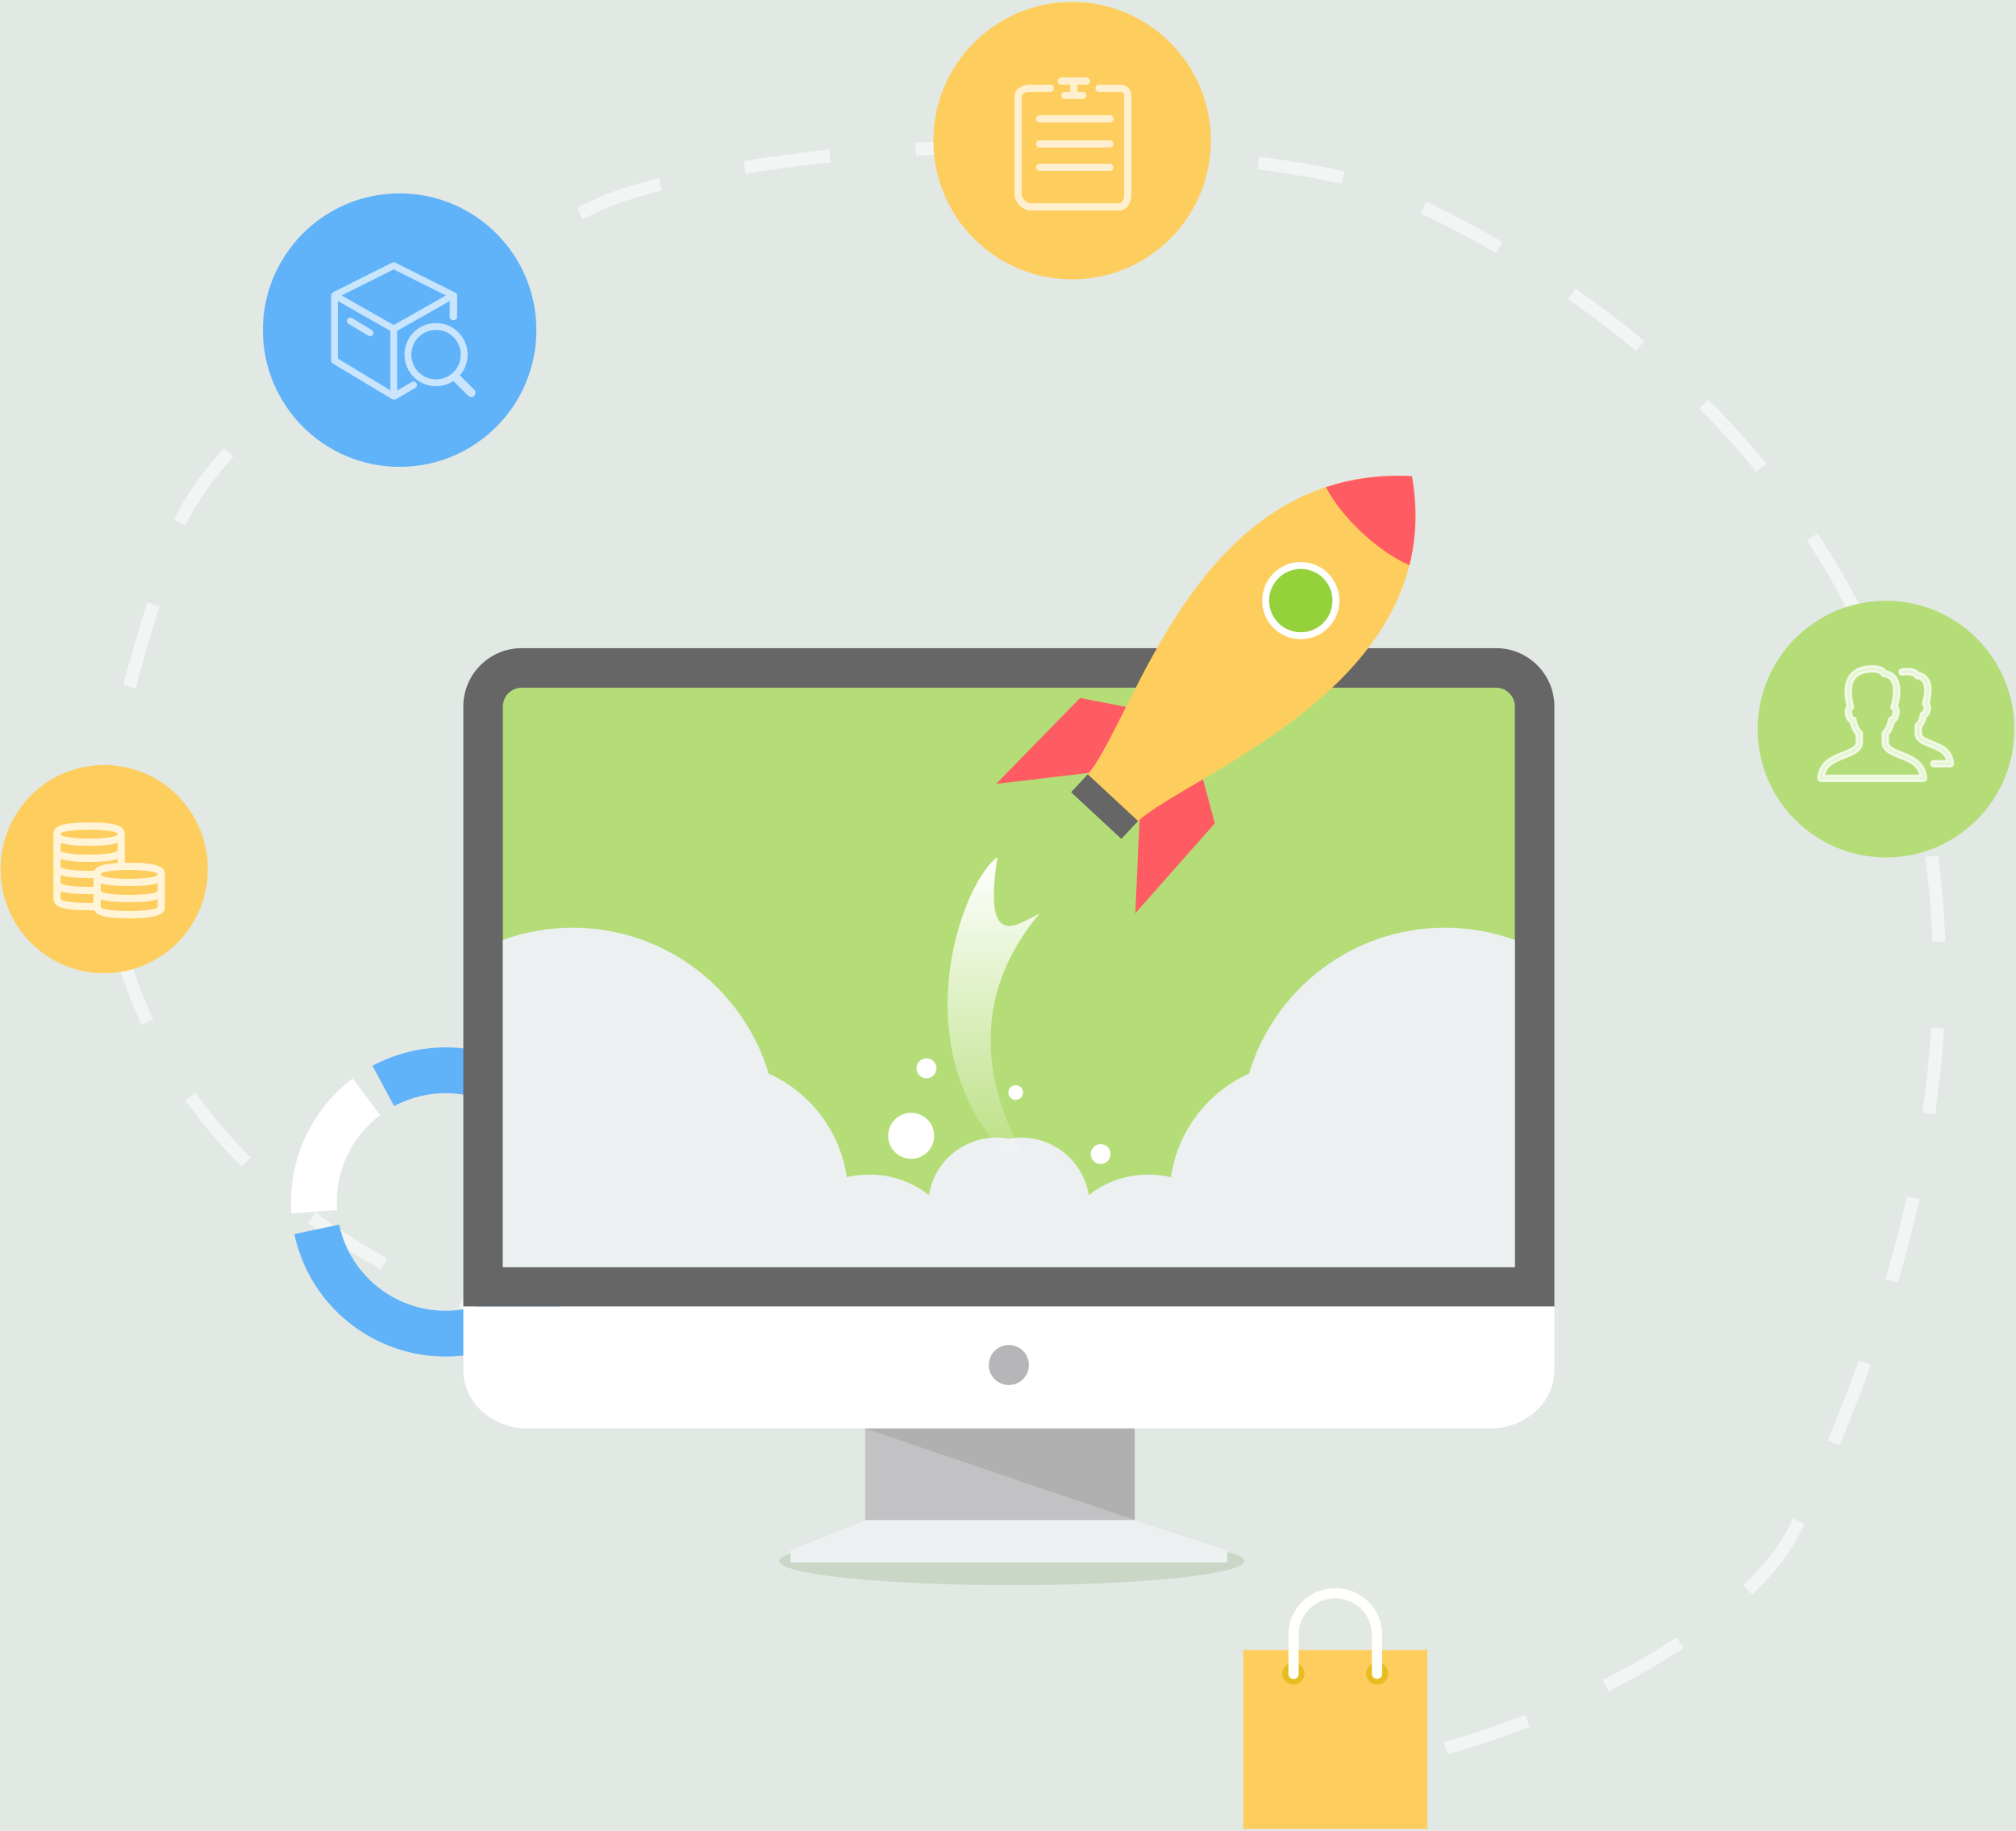<?xml version="1.0" encoding="UTF-8" standalone="no"?>
<svg width="469px" height="426px" viewBox="0 0 469 426" version="1.1" xmlns="http://www.w3.org/2000/svg" xmlns:xlink="http://www.w3.org/1999/xlink">
    <!-- Generator: Sketch 41 (35326) - http://www.bohemiancoding.com/sketch -->
    <title>图</title>
    <desc>Created with Sketch.</desc>
    <defs>
        <linearGradient x1="50%" y1="0%" x2="50%" y2="100%" id="linearGradient-1">
            <stop stop-color="#FFFFFF" offset="0%"></stop>
            <stop stop-color="#FFFFFF" stop-opacity="0" offset="100%"></stop>
        </linearGradient>
    </defs>
    <g id="Page-1" stroke="none" stroke-width="1" fill="none" fill-rule="evenodd">
        <g id="Artboard-3-Copy" transform="translate(-212, -251)">
            <g id="Group-27-Copy">
                <g id="图" transform="translate(212, 251)">
                    <rect id="Rectangle" fill="#E2E8E4" x="0" y="0" width="469" height="426"></rect>
                    <path d="M126.109,309.664 C126.109,309.664 67.796,294.333 40.613,249.43 C13.431,204.526 26.406,170.59 40.613,124.773 C46.628,105.375 84.344,75.839 96.066,67.57 C107.788,59.302 127.645,53.35 137.586,48.371 C156.475,38.911 203.453,35.254 203.453,35.254 L237.943,33.254 C237.943,33.254 301.838,36.032 321.742,44.129 C363.121,60.961 518.859,145.143 417.429,356.019 C406.777,378.164 359.157,403.859 321.742,409.961" id="Path-20" stroke="#FFFFFF" stroke-width="3" stroke-dasharray="20" opacity="0.547"></path>
                    <g id="报表管理" transform="translate(103.698, 279.698) rotate(-102) translate(-103.698, -279.698) translate(67.698, 243.698)">
                        <path d="M58.973,25.28 L68.627,20.78 C63.555,9.916 53.218,2.013 40.895,0.345 L39.453,10.897 C48.127,12.071 55.403,17.634 58.973,25.28 Z" id="Shape" fill="#FFFFFF"></path>
                        <path d="M60.333,28.902 C60.986,31.147 61.342,33.518 61.342,35.973 C61.342,49.954 50.009,61.287 36.028,61.287 C22.047,61.287 10.714,49.954 10.714,35.973 C10.714,21.993 22.047,10.66 36.028,10.66 L36.028,0.008 C16.165,0.008 0.062,16.11 0.062,35.973 C0.062,55.837 16.165,71.939 36.028,71.939 C55.891,71.939 71.993,55.837 71.993,35.973 C71.993,32.485 71.487,29.116 70.56,25.926 L60.333,28.902 L60.333,28.902 Z" id="Shape" fill="#60B2F9"></path>
                    </g>
                    <g id="财务管理" transform="translate(0, 178)">
                        <ellipse id="Oval-6" fill="#FDCE5D" cx="24.231" cy="24.228" rx="24.112" ry="24.228"></ellipse>
                        <path d="M30.056,35.68 C27.343,35.68 25.385,35.517 24.067,35.183 C22.902,34.887 22.223,34.462 21.931,33.844 L21.906,33.791 L21.847,33.792 C21.416,33.801 21.071,33.805 20.729,33.805 C17.433,33.805 15.214,33.56 13.944,33.056 C12.605,32.525 12.425,31.761 12.425,31.084 L12.425,16.085 C12.425,15.408 12.605,14.643 13.944,14.112 C15.214,13.609 17.433,13.364 20.729,13.364 C24.025,13.364 26.244,13.609 27.514,14.112 C28.853,14.643 29.033,15.408 29.033,16.085 L29.033,22.749 L29.144,22.747 C29.436,22.742 29.737,22.738 30.056,22.738 C33.352,22.738 35.571,22.983 36.841,23.487 C38.179,24.018 38.36,24.782 38.36,25.459 L38.36,32.958 C38.36,33.636 38.18,34.4 36.841,34.931 C35.572,35.435 33.352,35.68 30.056,35.68 L30.056,35.68 Z M23.437,32.958 C23.437,33.074 23.437,33.425 25.427,33.711 C26.664,33.889 28.308,33.987 30.056,33.987 C31.804,33.987 33.448,33.889 34.685,33.711 C36.675,33.425 36.675,33.074 36.675,32.958 L36.675,31.24 L36.557,31.28 C35.249,31.717 33.123,31.93 30.056,31.93 C26.986,31.93 24.86,31.718 23.556,31.282 L23.437,31.243 L23.437,32.958 L23.437,32.958 Z M14.11,31.084 C14.11,31.199 14.11,31.551 16.1,31.836 C17.337,32.014 18.981,32.112 20.729,32.112 C20.954,32.112 21.166,32.105 21.371,32.099 C21.468,32.096 21.565,32.093 21.664,32.09 L21.752,32.088 L21.752,30.043 L21.66,30.045 C21.325,30.051 21.038,30.056 20.729,30.056 C17.662,30.056 15.536,29.843 14.229,29.405 L14.11,29.365 L14.11,31.084 L14.11,31.084 Z M23.437,29.209 C23.437,29.324 23.437,29.676 25.427,29.962 C26.664,30.139 28.308,30.237 30.056,30.237 C31.804,30.237 33.448,30.139 34.685,29.962 C36.675,29.676 36.675,29.324 36.675,29.209 L36.675,27.49 L36.557,27.53 C35.25,27.968 33.123,28.181 30.056,28.181 C26.989,28.181 24.862,27.968 23.556,27.53 L23.437,27.49 L23.437,29.209 L23.437,29.209 Z M14.11,27.334 C14.11,27.449 14.11,27.801 16.1,28.087 C17.337,28.264 18.981,28.362 20.729,28.362 C20.953,28.362 21.165,28.356 21.37,28.349 C21.468,28.346 21.565,28.343 21.664,28.341 L21.752,28.339 L21.752,26.296 L21.66,26.297 C21.356,26.303 21.051,26.306 20.729,26.306 C17.661,26.306 15.535,26.093 14.229,25.654 L14.11,25.614 L14.11,27.334 L14.11,27.334 Z M30.056,24.431 C28.308,24.431 26.664,24.529 25.427,24.706 C23.437,24.992 23.437,25.344 23.437,25.459 C23.437,25.575 23.437,25.926 25.427,26.212 C26.664,26.39 28.308,26.487 30.056,26.487 C31.804,26.487 33.448,26.39 34.685,26.212 C36.675,25.926 36.675,25.575 36.675,25.459 C36.675,25.344 36.675,24.992 34.685,24.706 C33.448,24.529 31.804,24.431 30.056,24.431 L30.056,24.431 Z M14.11,23.584 C14.11,23.7 14.11,24.051 16.1,24.337 C17.337,24.515 18.981,24.613 20.729,24.613 C21.145,24.613 21.538,24.604 21.868,24.596 L21.922,24.594 L21.947,24.546 C22.186,24.064 22.68,23.697 23.457,23.422 C24.333,23.111 25.579,22.912 27.263,22.814 L27.348,22.809 L27.348,21.865 L27.229,21.905 C25.924,22.343 23.797,22.556 20.729,22.556 C17.66,22.556 15.534,22.343 14.229,21.905 L14.11,21.865 L14.11,23.584 L14.11,23.584 Z M14.11,19.835 C14.11,19.95 14.11,20.302 16.1,20.587 C17.337,20.765 18.981,20.863 20.729,20.863 C22.477,20.863 24.121,20.765 25.358,20.587 C27.348,20.302 27.348,19.95 27.348,19.835 L27.348,18.115 L27.229,18.155 C25.924,18.593 23.797,18.806 20.729,18.806 C17.66,18.806 15.534,18.593 14.229,18.155 L14.11,18.115 L14.11,19.835 L14.11,19.835 Z M20.729,15.057 C18.981,15.057 17.337,15.155 16.1,15.332 C14.11,15.618 14.11,15.969 14.11,16.085 C14.11,16.2 14.11,16.552 16.1,16.838 C17.337,17.015 18.981,17.113 20.729,17.113 C22.477,17.113 24.121,17.015 25.358,16.838 C27.348,16.552 27.348,16.2 27.348,16.085 C27.348,15.969 27.348,15.618 25.358,15.332 C24.121,15.155 22.477,15.057 20.729,15.057 L20.729,15.057 Z" id="Shape" fill="#FFFFFF" opacity="0.759"></path>
                    </g>
                    <ellipse id="Oval-6-Copy" fill="#B4DD77" cx="438.758" cy="169.65" rx="29.861" ry="29.861"></ellipse>
                    <path d="M448.096,181.067 C447.993,179.361 447.316,178.024 446.026,176.98 C444.947,176.107 443.585,175.57 442.384,175.096 C440.917,174.517 439.645,174.014 439.261,173.133 C439.202,172.422 439.207,171.871 439.212,171.235 C439.213,171.139 439.214,171.041 439.214,170.94 C439.527,170.628 439.794,170.161 439.981,169.777 C440.15,169.428 440.428,168.784 440.567,168.052 C440.772,167.947 440.96,167.789 441.118,167.587 C441.431,167.188 441.634,166.614 441.722,165.881 C441.804,165.197 441.605,164.671 441.331,164.324 C441.507,163.727 441.756,162.724 441.847,161.59 C441.974,160.002 441.744,158.721 441.162,157.784 C440.622,156.916 439.806,156.369 438.731,156.157 C438.139,155.408 437.004,155 435.49,155 C435.486,155 435.482,155 435.478,155 C433.168,155.042 431.478,155.748 430.454,157.098 C429.241,158.697 429.015,161.119 429.782,164.303 C429.499,164.65 429.291,165.183 429.375,165.881 C429.463,166.614 429.666,167.188 429.978,167.587 C430.138,167.79 430.326,167.948 430.531,168.053 C430.746,169.139 431.338,170.362 431.915,170.938 C431.916,171.037 431.917,171.134 431.918,171.229 C431.923,171.866 431.928,172.42 431.868,173.133 C431.484,174.014 430.206,174.516 428.733,175.096 C427.528,175.57 426.162,176.107 425.079,176.98 C423.783,178.023 423.104,179.36 423.001,181.067 C422.991,181.24 423.052,181.41 423.171,181.536 C423.29,181.662 423.456,181.734 423.629,181.734 L447.467,181.734 C447.641,181.734 447.807,181.662 447.926,181.536 C448.044,181.41 448.106,181.24 448.096,181.067 Z M424.338,180.475 C424.529,179.449 425.025,178.639 425.868,177.96 C426.802,177.208 428.018,176.73 429.194,176.267 C430.913,175.591 432.536,174.952 433.076,173.5 C433.096,173.448 433.108,173.393 433.113,173.337 C433.187,172.518 433.182,171.886 433.176,171.218 C433.174,171.032 433.173,170.841 433.173,170.64 C433.173,170.409 433.046,170.197 432.844,170.087 C432.604,169.918 431.845,168.69 431.719,167.507 C431.687,167.206 431.446,166.971 431.145,166.946 C431.065,166.94 430.742,166.715 430.624,165.73 C430.563,165.226 430.809,165.048 430.811,165.047 C431.047,164.902 431.161,164.62 431.092,164.352 C430.722,162.93 430.559,161.665 430.605,160.592 C430.655,159.458 430.941,158.538 431.457,157.858 C432.235,156.833 433.594,156.295 435.495,156.258 C436.669,156.259 437.537,156.553 437.817,157.044 C437.913,157.214 438.083,157.329 438.277,157.356 C439.114,157.472 439.708,157.83 440.093,158.448 C441.056,159.999 440.498,162.863 440.017,164.311 C439.925,164.59 440.035,164.894 440.286,165.047 C440.289,165.048 440.533,165.226 440.473,165.73 C440.355,166.715 440.032,166.94 439.952,166.946 C439.651,166.971 439.41,167.206 439.378,167.507 C439.251,168.696 438.516,169.92 438.284,170.088 C438.083,170.198 437.957,170.41 437.957,170.64 C437.957,170.843 437.955,171.037 437.954,171.224 C437.948,171.891 437.942,172.52 438.016,173.337 C438.021,173.393 438.033,173.448 438.053,173.5 C438.593,174.952 440.21,175.59 441.922,176.266 C443.094,176.729 444.305,177.207 445.234,177.958 C446.074,178.638 446.568,179.448 446.759,180.475 L424.338,180.475 L424.338,180.475 Z M454.199,178.14 C454.08,178.266 453.914,178.338 453.741,178.338 L449.882,178.338 C449.534,178.338 449.252,178.056 449.252,177.709 C449.252,177.361 449.534,177.079 449.882,177.079 L453.023,177.079 C452.852,176.294 452.453,175.667 451.798,175.137 C451.028,174.514 450.015,174.114 449.035,173.728 C447.572,173.151 446.19,172.605 445.72,171.341 C445.7,171.289 445.687,171.234 445.682,171.178 C445.62,170.484 445.625,169.952 445.63,169.389 C445.631,169.231 445.633,169.067 445.633,168.897 C445.633,168.669 445.755,168.46 445.952,168.349 C446.163,168.178 446.73,167.179 446.83,166.248 C446.862,165.951 447.099,165.717 447.396,165.689 C447.454,165.668 447.668,165.457 447.753,164.751 C447.794,164.41 447.651,164.281 447.636,164.269 C447.389,164.115 447.28,163.813 447.371,163.536 C447.771,162.333 448.237,159.956 447.446,158.683 C447.139,158.188 446.661,157.903 445.987,157.808 C445.793,157.782 445.624,157.666 445.527,157.496 C445.313,157.12 444.598,156.887 443.659,156.886 C443.284,156.893 442.93,156.924 442.607,156.978 C442.264,157.035 441.94,156.803 441.883,156.46 C441.826,156.117 442.058,155.793 442.4,155.736 C442.786,155.672 443.203,155.635 443.642,155.628 C443.646,155.627 443.649,155.627 443.653,155.627 C444.941,155.627 445.914,155.974 446.439,156.61 C447.354,156.8 448.051,157.273 448.515,158.019 C449.601,159.768 448.997,162.465 448.681,163.558 C448.911,163.868 449.072,164.322 449.003,164.901 C448.926,165.538 448.748,166.038 448.472,166.388 C448.34,166.556 448.186,166.689 448.017,166.784 C447.839,167.643 447.388,168.666 446.89,169.188 C446.89,169.26 446.889,169.33 446.888,169.4 C446.884,169.927 446.879,170.386 446.928,170.972 C447.246,171.669 448.34,172.101 449.497,172.557 C450.515,172.959 451.669,173.414 452.589,174.159 C453.699,175.056 454.281,176.205 454.369,177.671 C454.379,177.844 454.318,178.014 454.199,178.14 Z" id="客户" stroke="#FFFFFF" stroke-width="0.5" fill="#FFFFFF" opacity="0.695"></path>
                    <ellipse id="Oval-7" fill="#CAD7C6" cx="235.362" cy="363.204" rx="54.082" ry="5.64"></ellipse>
                    <g id="电脑" transform="translate(107.621, 110.709)">
                        <path d="M13.711,40.105 L240.442,40.105 C247.892,40.105 253.986,46.201 253.986,53.649 L253.986,193.318 L0.166,193.318 L0.166,53.649 C0.166,46.199 6.261,40.105 13.711,40.105 Z" id="Shape" fill="#666666"></path>
                        <path d="M9.364,184.122 L244.789,184.122 L244.789,53.65 C244.789,51.277 242.814,49.302 240.442,49.302 L13.712,49.302 C11.339,49.302 9.366,51.277 9.366,53.65 L9.366,184.123 L9.364,184.123 L9.364,184.122 Z" id="Shape" fill="#B4DD77"></path>
                        <path d="M253.985,193.319 L253.985,208.13 C253.985,215.581 247.267,221.674 239.055,221.674 L15.097,221.674 C6.884,221.674 0.166,215.581 0.166,208.13 L0.166,193.319 L253.985,193.319 Z" id="Shape" fill="#FFFFFF"></path>
                        <path d="M25.615,105.151 C47.146,105.151 65.333,119.459 71.192,139.084 C80.791,143.416 87.82,152.433 89.369,163.218 C91.06,162.811 92.827,162.594 94.644,162.594 C99.869,162.594 104.677,164.375 108.495,167.363 C109.695,159.788 116.256,153.995 124.17,153.995 C125.163,153.995 126.135,154.087 127.076,154.261 C128.018,154.087 128.99,153.995 129.983,153.995 C137.896,153.995 144.458,159.788 145.658,167.363 C149.475,164.375 154.285,162.594 159.509,162.594 C161.325,162.594 163.091,162.811 164.784,163.218 C166.332,152.432 173.362,143.415 182.96,139.084 C188.822,119.459 207.007,105.151 228.538,105.151 C234.245,105.151 239.717,106.158 244.789,108.001 L244.789,184.122 L137.04,184.122 L137.042,184.085 L136.968,184.122 L117.188,184.122 L117.114,184.085 L117.115,184.122 L9.366,184.122 L9.366,108.001 C14.436,106.158 19.908,105.151 25.616,105.151 L25.615,105.151 L25.615,105.151 Z" id="Shape" fill="#ECF0F1"></path>
                        <g id="Group" transform="translate(124.094, 51.308)" fill="#FF5B62">
                            <path d="M46.968,14.996 L50.91,29.553 L32.402,50.482 L33.537,25.328 L46.969,14.996 C46.969,14.996 46.968,14.996 46.968,14.996 Z" id="Shape"></path>
                            <polygon id="Shape" points="34.347 3.264 19.542 0.395 0.018 20.381 25.023 17.413 34.345 3.262"></polygon>
                        </g>
                        <path d="M156.923,80.554 L151.09,75.134 L145.259,69.714 C156.483,56.583 170.752,-2.524 220.847,0.086 C229.465,48.774 168.254,69.645 156.923,80.554 Z" id="Shape" fill="#FDCE5D"></path>
                        <path d="M220.258,20.811 C212.82,17.559 204.404,9.564 200.84,2.647 C206.796,0.673 213.426,-0.302 220.846,0.084 C222.182,7.64 221.836,14.526 220.258,20.811 L220.258,20.811 Z" id="Shape" fill="#FF5B62"></path>
                        <rect id="Rectangle-path" fill="#666666" transform="translate(149.348, 76.975) rotate(222.905) translate(-149.348, -76.975) " x="141.365" y="74.124" width="15.967" height="5.701"></rect>
                        <ellipse id="Oval" fill="#FFFFFF" cx="194.992" cy="29.042" rx="8.98" ry="8.98"></ellipse>
                        <ellipse id="Oval" fill="#95D13B" cx="194.992" cy="29.041" rx="7.372" ry="7.372"></ellipse>
                        <g id="Group" transform="translate(98.44, 88.298)">
                            <path d="M25.979,0.427 C16.757,7.073 0.629,53.17 37.343,77.579 C37.343,77.579 9.302,44.926 35.772,13.595 C31.105,15.613 22.444,23.248 25.979,0.427 Z" id="Shape" fill="url(#linearGradient-1)"></path>
                            <ellipse id="Oval" fill="#FFFFFF" cx="5.908" cy="65.272" rx="5.35" ry="5.35"></ellipse>
                            <ellipse id="Oval" fill="#FFFFFF" cx="30.22" cy="55.215" rx="1.703" ry="1.703"></ellipse>
                            <ellipse id="Oval" fill="#FFFFFF" cx="9.469" cy="49.576" rx="2.326" ry="2.326"></ellipse>
                            <ellipse id="Oval" fill="#FFFFFF" cx="49.988" cy="69.518" rx="2.307" ry="2.307"></ellipse>
                        </g>
                        <ellipse id="Oval" fill="#B6B6B8" cx="127.076" cy="206.903" rx="4.663" ry="4.663"></ellipse>
                        <polygon id="Shape" fill="#C2C2C4" points="156.349 242.981 177.883 249.881 76.268 249.881 93.643 242.981 93.643 221.675 156.35 221.675 156.35 242.981"></polygon>
                        <polygon id="Shape" fill="#B0B0B0" points="156.349 242.981 93.643 221.675 156.349 221.675"></polygon>
                        <polygon id="Shape" fill="#ECF0F1" points="93.643 242.981 156.349 242.981 177.883 249.881 177.883 252.852 127.077 252.852 76.268 252.852 76.268 249.881"></polygon>
                    </g>
                    <g id="Group-29" transform="translate(217, 0)">
                        <ellipse id="Oval-5" fill="#FDCE5D" cx="32.419" cy="32.728" rx="32.272" ry="32.272"></ellipse>
                        <g id="订单管理" transform="translate(19, 18)" fill="#FFFFFF">
                            <path d="M24.425,1.697 L24.271,1.697 L23.434,1.697 L19.67,1.697 C19.208,1.697 18.834,2.072 18.834,2.534 C18.834,2.996 19.208,3.37 19.67,3.37 L23.434,3.37 L24.271,3.37 L24.425,3.37 C25.258,3.37 25.525,3.641 25.525,4.484 L25.525,27.249 C25.525,28.109 25.143,29.301 24.425,29.301 L3.623,29.301 C2.809,29.301 1.686,28.111 1.686,27.249 L1.686,4.484 C1.686,3.724 2.842,3.37 3.623,3.37 L3.777,3.37 L4.614,3.37 L8.378,3.37 C8.839,3.37 9.214,2.996 9.214,2.534 C9.214,2.072 8.839,1.697 8.378,1.697 L4.614,1.697 L3.777,1.697 L3.623,1.697 C1.873,1.697 0.013,2.674 0.013,4.484 L0.013,27.249 C0.013,29.024 1.902,30.974 3.623,30.974 L24.425,30.974 C26.226,30.974 27.198,29.055 27.198,27.249 L27.198,4.484 C27.198,2.713 26.187,1.697 24.425,1.697 Z" id="Shape" opacity="0.7"></path>
                            <path d="M10.887,1.697 L12.978,1.697 L12.978,3.37 L11.724,3.37 C11.262,3.37 10.887,3.745 10.887,4.207 C10.887,4.669 11.262,5.043 11.724,5.043 L15.906,5.043 C16.368,5.043 16.742,4.669 16.742,4.207 C16.742,3.745 16.368,3.37 15.906,3.37 L14.651,3.37 L14.651,1.697 L16.742,1.697 C17.204,1.697 17.579,1.323 17.579,0.861 C17.579,0.399 17.204,0.025 16.742,0.025 L10.887,0.025 C10.425,0.025 10.051,0.399 10.051,0.861 C10.051,1.323 10.425,1.697 10.887,1.697 Z" id="Shape" opacity="0.701"></path>
                            <path d="M22.179,8.807 L5.868,8.807 C5.407,8.807 5.032,9.182 5.032,9.644 C5.032,10.106 5.407,10.48 5.868,10.48 L22.179,10.48 C22.641,10.48 23.016,10.106 23.016,9.644 C23.016,9.182 22.641,8.807 22.179,8.807 Z" id="Shape" opacity="0.701"></path>
                            <path d="M22.179,14.663 L5.868,14.663 C5.407,14.663 5.032,15.037 5.032,15.499 C5.032,15.961 5.407,16.336 5.868,16.336 L22.179,16.336 C22.641,16.336 23.016,15.961 23.016,15.499 C23.016,15.037 22.641,14.663 22.179,14.663 Z" id="Shape" opacity="0.701"></path>
                            <path d="M22.179,20.1 L5.868,20.1 C5.407,20.1 5.032,20.475 5.032,20.936 C5.032,21.398 5.407,21.773 5.868,21.773 L22.179,21.773 C22.641,21.773 23.016,21.398 23.016,20.936 C23.016,20.475 22.641,20.1 22.179,20.1 Z" id="Shape" opacity="0.701"></path>
                        </g>
                    </g>
                    <ellipse id="Oval-5-Copy" fill="#60B2F9" cx="92.969" cy="76.813" rx="31.813" ry="31.813"></ellipse>
                    <g id="库存管理-2" opacity="0.659" transform="translate(77, 61)" fill="#FFFFFF">
                        <path d="M33.332,29.674 L29.992,26.33 C31.149,24.995 31.785,23.286 31.782,21.519 C31.782,17.458 28.495,14.166 24.439,14.166 C20.383,14.166 17.095,17.458 17.095,21.519 C17.095,25.58 20.383,28.872 24.438,28.872 C25.934,28.872 27.324,28.424 28.484,27.656 L31.916,31.092 C32.308,31.481 32.939,31.479 33.329,31.089 C33.517,30.902 33.623,30.648 33.624,30.382 C33.625,30.117 33.52,29.862 33.332,29.674 L33.332,29.674 Z M24.438,27.273 C21.264,27.273 18.691,24.696 18.691,21.519 C18.691,18.341 21.264,15.764 24.438,15.764 C27.613,15.764 30.186,18.341 30.186,21.519 C30.186,24.696 27.613,27.273 24.438,27.273 Z" id="Shape"></path>
                        <path d="M29.352,7.51 L29.352,7.481 L29.344,7.481 C29.273,7.267 28.99,7.138 28.731,7.005 L14.954,0.108 C14.732,-0.004 14.47,-0.004 14.249,0.108 L0.471,7.005 C-0.041,7.342 0.039,8.088 0.039,8.168 L0.039,22.885 C0.039,23.158 0.183,23.414 0.416,23.559 C0.416,23.559 13.896,31.715 14.129,31.819 C14.601,32.052 14.898,31.987 15.122,31.875 L19.608,29.277 C19.792,29.17 19.926,28.994 19.98,28.787 C20.034,28.581 20.004,28.362 19.896,28.178 C19.676,27.795 19.189,27.663 18.806,27.881 L15.707,29.686 L15.387,29.854 L15.387,15.996 L27.578,9.067 L27.617,9.043 L27.617,12.736 C27.617,13.157 27.96,13.497 28.383,13.497 L28.586,13.497 C29.009,13.497 29.352,13.156 29.352,12.736 L29.352,7.649 C29.355,7.641 29.357,7.632 29.359,7.625 C29.363,7.586 29.361,7.548 29.352,7.51 L29.352,7.51 Z M13.817,29.814 L1.602,22.444 L1.602,9.051 L13.817,15.996 L13.817,29.814 L13.817,29.814 Z M14.602,14.633 L2.483,7.751 L14.602,1.687 L26.721,7.751 L14.602,14.633 L14.602,14.633 Z" id="Shape"></path>
                        <path d="M4.897,13.02 C4.721,12.912 4.509,12.879 4.309,12.929 C4.108,12.979 3.937,13.107 3.831,13.284 C3.608,13.654 3.726,14.135 4.096,14.359 L8.694,17.118 C8.87,17.226 9.083,17.258 9.284,17.207 C9.485,17.155 9.656,17.025 9.759,16.845 C9.866,16.668 9.899,16.456 9.849,16.256 C9.8,16.055 9.672,15.883 9.494,15.778 L4.897,13.02 L4.897,13.02 Z" id="Shape"></path>
                    </g>
                    <g id="商品" transform="translate(289, 369)">
                        <rect id="Rectangle-path" fill="#FDCE5D" x="0.223" y="14.931" width="42.837" height="41.62"></rect>
                        <g id="Group" transform="translate(9.284, 17.774)" fill="#E6BD20">
                            <ellipse id="Oval" cx="2.605" cy="2.632" rx="2.582" ry="2.548"></ellipse>
                            <ellipse id="Oval" cx="22.111" cy="2.632" rx="2.582" ry="2.548"></ellipse>
                        </g>
                        <path d="M31.347,21.632 C30.678,21.632 30.152,21.113 30.152,20.452 L30.152,11.298 C30.152,6.673 26.327,2.898 21.642,2.898 C16.956,2.898 13.132,6.673 13.132,11.298 L13.132,20.5 C13.132,21.16 12.606,21.679 11.936,21.679 C11.267,21.679 10.741,21.16 10.741,20.5 L10.741,11.298 C10.741,5.352 15.618,0.539 21.642,0.539 C27.666,0.539 32.542,5.352 32.542,11.298 L32.542,20.5 C32.542,21.113 32.017,21.632 31.347,21.632 Z" id="Shape" fill="#FFFFFC"></path>
                    </g>
                </g>
            </g>
        </g>
    </g>
</svg>
